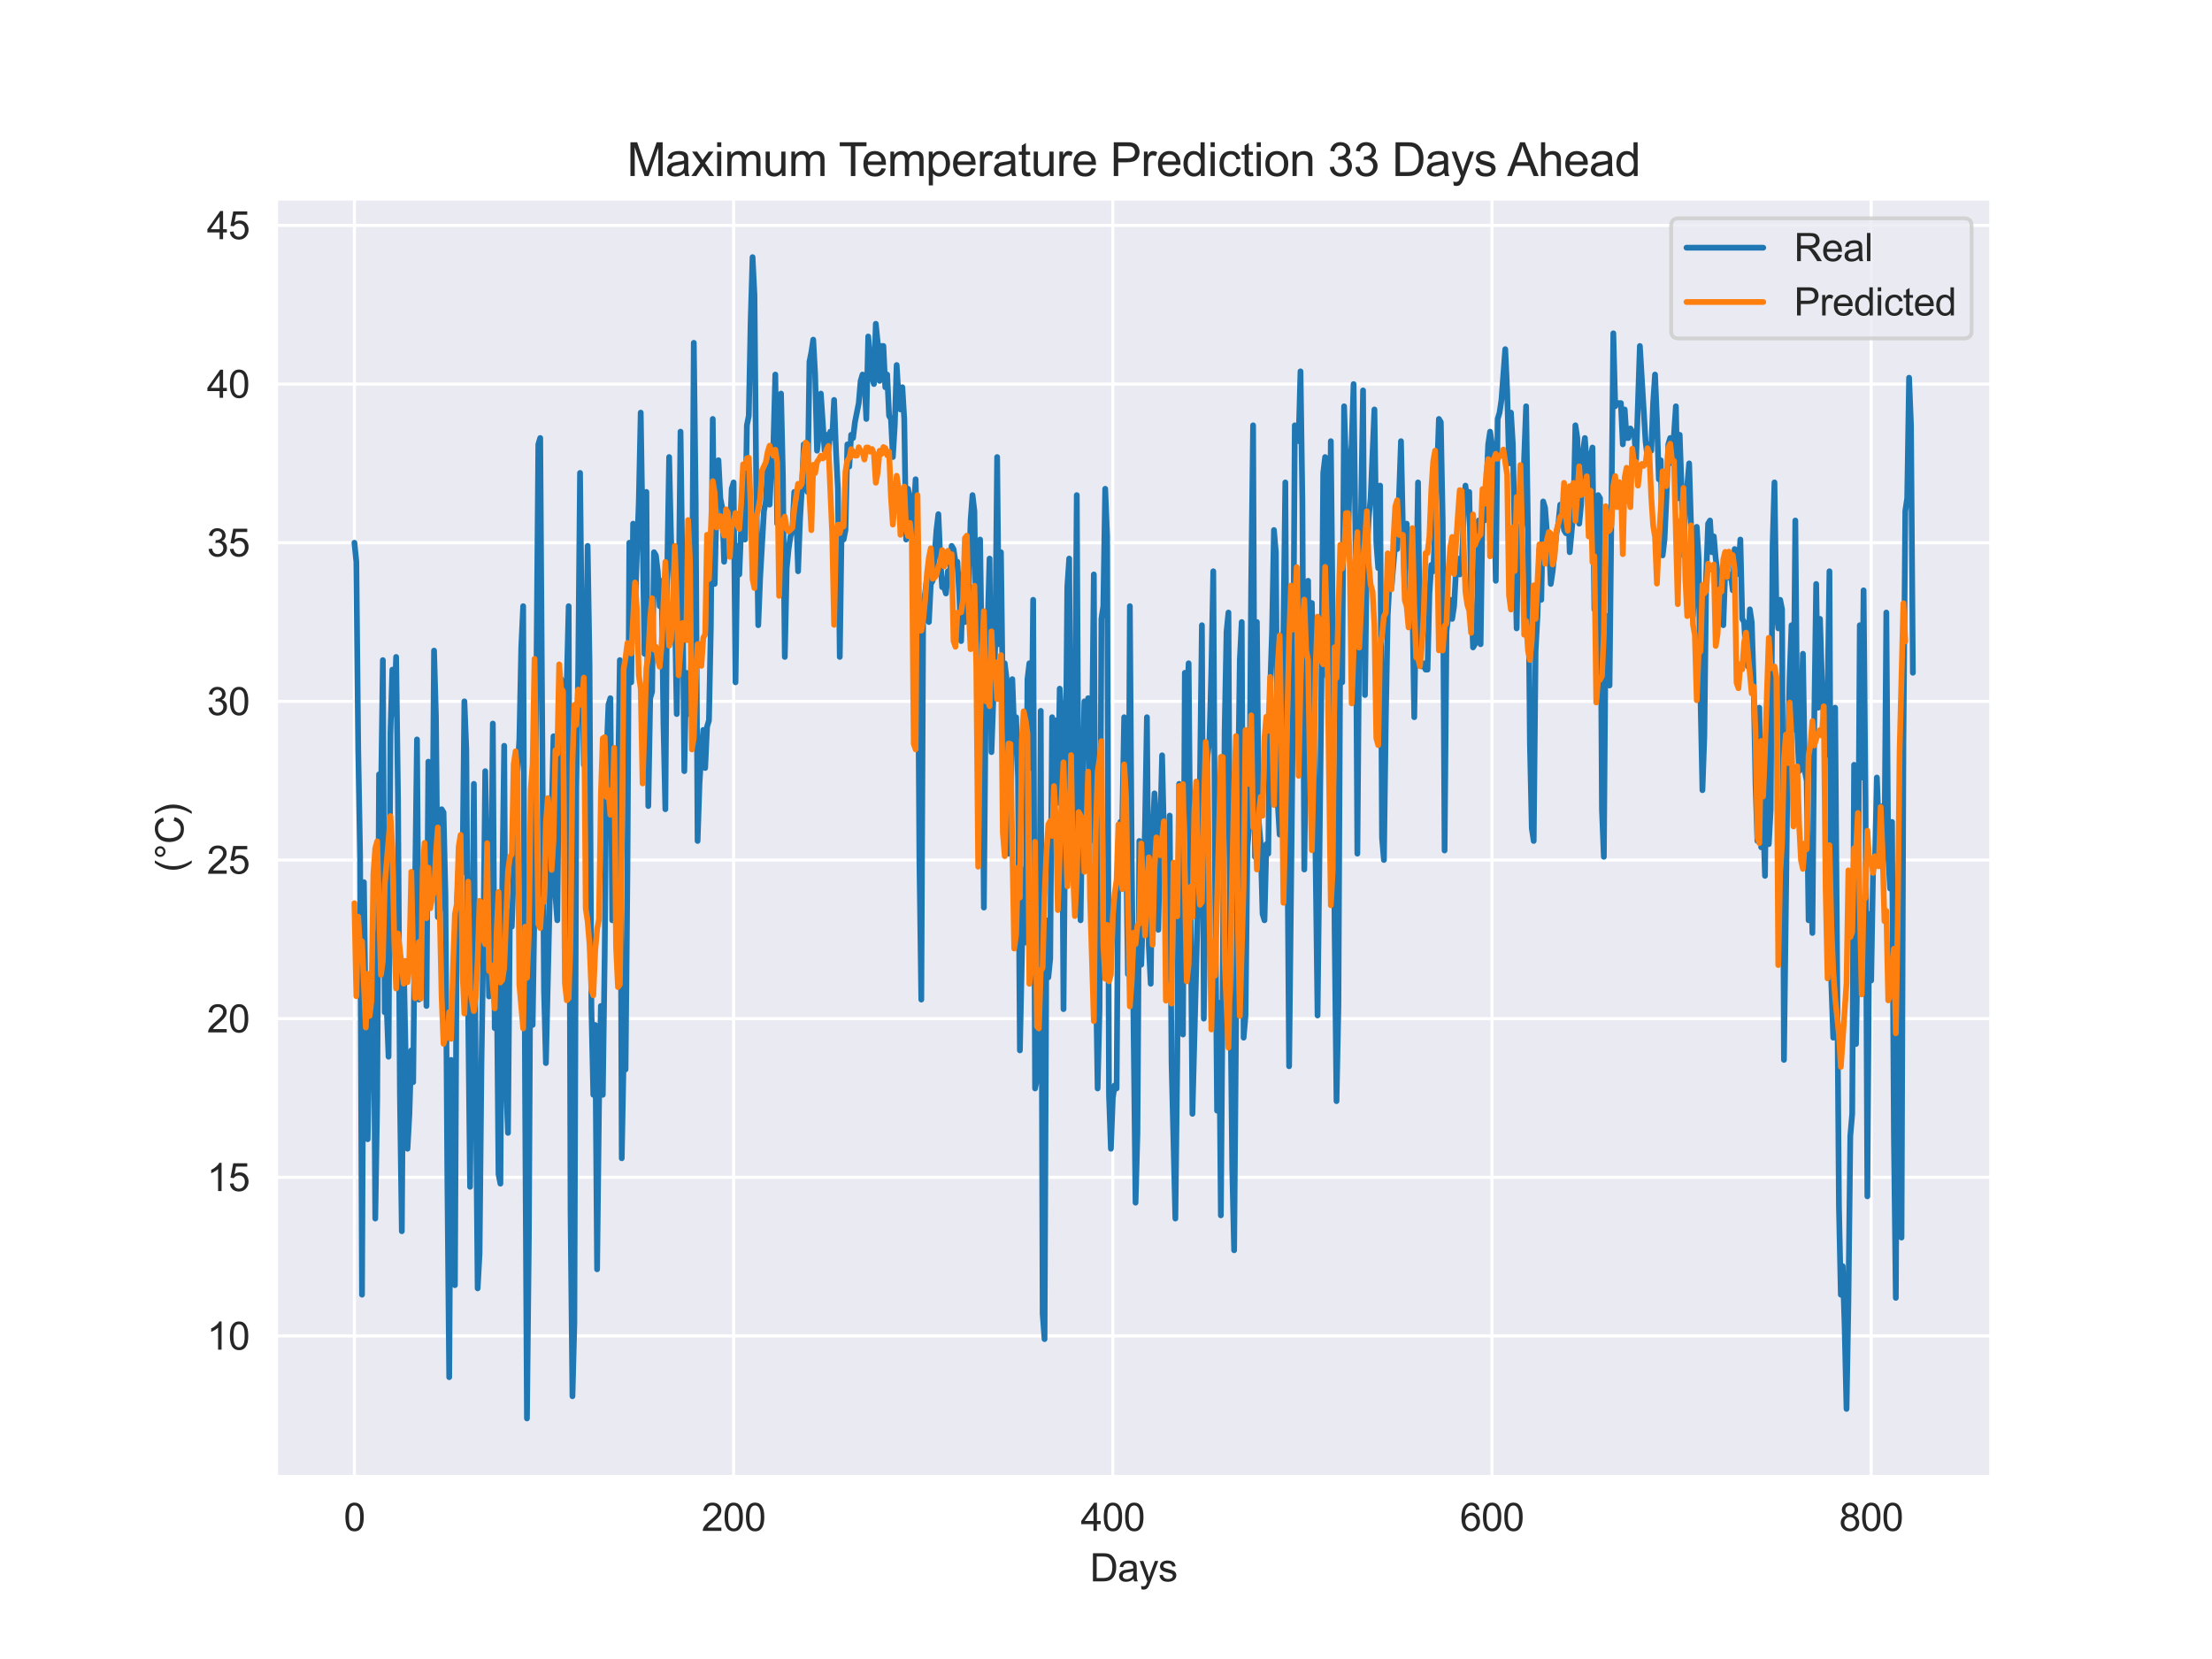 <?xml version="1.0" encoding="utf-8" standalone="no"?>
<!DOCTYPE svg PUBLIC "-//W3C//DTD SVG 1.1//EN"
  "http://www.w3.org/Graphics/SVG/1.1/DTD/svg11.dtd">
<svg xmlns:xlink="http://www.w3.org/1999/xlink" width="576pt" height="432pt" viewBox="0 0 576 432" xmlns="http://www.w3.org/2000/svg" version="1.1">
 <defs>
  <style type="text/css">*{stroke-linejoin: round; stroke-linecap: butt}</style>
 </defs>
 <g id="figure_1">
  <g id="patch_1">
   <path d="M 0 432 
L 576 432 
L 576 0 
L 0 0 
z
" style="fill: #ffffff"/>
  </g>
  <g id="axes_1">
   <g id="patch_2">
    <path d="M 72 384.48 
L 518.4 384.48 
L 518.4 51.84 
L 72 51.84 
z
" style="fill: #eaeaf2"/>
   </g>
   <g id="matplotlib.axis_1">
    <g id="xtick_1">
     <g id="line2d_1">
      <path d="M 92.291 384.48 
L 92.291 51.84 
" clip-path="url(#pcfbe8c4aea)" style="fill: none; stroke: #ffffff; stroke-width: 0.8; stroke-linecap: round"/>
     </g>
     <g id="text_1">
      <!-- 0 -->
      <g style="fill: #262626" transform="translate(89.51 398.638) scale(0.1 -0.1)">
       <defs>
        <path id="ArialMT-30" d="M 266 2259 
Q 266 3072 433 3567 
Q 600 4063 929 4331 
Q 1259 4600 1759 4600 
Q 2128 4600 2406 4451 
Q 2684 4303 2865 4023 
Q 3047 3744 3150 3342 
Q 3253 2941 3253 2259 
Q 3253 1453 3087 958 
Q 2922 463 2592 192 
Q 2263 -78 1759 -78 
Q 1097 -78 719 397 
Q 266 969 266 2259 
z
M 844 2259 
Q 844 1131 1108 757 
Q 1372 384 1759 384 
Q 2147 384 2411 759 
Q 2675 1134 2675 2259 
Q 2675 3391 2411 3762 
Q 2147 4134 1753 4134 
Q 1366 4134 1134 3806 
Q 844 3388 844 2259 
z
" transform="scale(0.016)"/>
       </defs>
       <use xlink:href="#ArialMT-30"/>
      </g>
     </g>
    </g>
    <g id="xtick_2">
     <g id="line2d_2">
      <path d="M 191.03 384.48 
L 191.03 51.84 
" clip-path="url(#pcfbe8c4aea)" style="fill: none; stroke: #ffffff; stroke-width: 0.8; stroke-linecap: round"/>
     </g>
     <g id="text_2">
      <!-- 200 -->
      <g style="fill: #262626" transform="translate(182.689 398.638) scale(0.1 -0.1)">
       <defs>
        <path id="ArialMT-32" d="M 3222 541 
L 3222 0 
L 194 0 
Q 188 203 259 391 
Q 375 700 629 1000 
Q 884 1300 1366 1694 
Q 2113 2306 2375 2664 
Q 2638 3022 2638 3341 
Q 2638 3675 2398 3904 
Q 2159 4134 1775 4134 
Q 1369 4134 1125 3890 
Q 881 3647 878 3216 
L 300 3275 
Q 359 3922 746 4261 
Q 1134 4600 1788 4600 
Q 2447 4600 2831 4234 
Q 3216 3869 3216 3328 
Q 3216 3053 3103 2787 
Q 2991 2522 2730 2228 
Q 2469 1934 1863 1422 
Q 1356 997 1212 845 
Q 1069 694 975 541 
L 3222 541 
z
" transform="scale(0.016)"/>
       </defs>
       <use xlink:href="#ArialMT-32"/>
       <use xlink:href="#ArialMT-30" x="55.615"/>
       <use xlink:href="#ArialMT-30" x="111.23"/>
      </g>
     </g>
    </g>
    <g id="xtick_3">
     <g id="line2d_3">
      <path d="M 289.769 384.48 
L 289.769 51.84 
" clip-path="url(#pcfbe8c4aea)" style="fill: none; stroke: #ffffff; stroke-width: 0.8; stroke-linecap: round"/>
     </g>
     <g id="text_3">
      <!-- 400 -->
      <g style="fill: #262626" transform="translate(281.428 398.638) scale(0.1 -0.1)">
       <defs>
        <path id="ArialMT-34" d="M 2069 0 
L 2069 1097 
L 81 1097 
L 81 1613 
L 2172 4581 
L 2631 4581 
L 2631 1613 
L 3250 1613 
L 3250 1097 
L 2631 1097 
L 2631 0 
L 2069 0 
z
M 2069 1613 
L 2069 3678 
L 634 1613 
L 2069 1613 
z
" transform="scale(0.016)"/>
       </defs>
       <use xlink:href="#ArialMT-34"/>
       <use xlink:href="#ArialMT-30" x="55.615"/>
       <use xlink:href="#ArialMT-30" x="111.23"/>
      </g>
     </g>
    </g>
    <g id="xtick_4">
     <g id="line2d_4">
      <path d="M 388.509 384.48 
L 388.509 51.84 
" clip-path="url(#pcfbe8c4aea)" style="fill: none; stroke: #ffffff; stroke-width: 0.8; stroke-linecap: round"/>
     </g>
     <g id="text_4">
      <!-- 600 -->
      <g style="fill: #262626" transform="translate(380.167 398.638) scale(0.1 -0.1)">
       <defs>
        <path id="ArialMT-36" d="M 3184 3459 
L 2625 3416 
Q 2550 3747 2413 3897 
Q 2184 4138 1850 4138 
Q 1581 4138 1378 3988 
Q 1113 3794 959 3422 
Q 806 3050 800 2363 
Q 1003 2672 1297 2822 
Q 1591 2972 1913 2972 
Q 2475 2972 2870 2558 
Q 3266 2144 3266 1488 
Q 3266 1056 3080 686 
Q 2894 316 2569 119 
Q 2244 -78 1831 -78 
Q 1128 -78 684 439 
Q 241 956 241 2144 
Q 241 3472 731 4075 
Q 1159 4600 1884 4600 
Q 2425 4600 2770 4297 
Q 3116 3994 3184 3459 
z
M 888 1484 
Q 888 1194 1011 928 
Q 1134 663 1356 523 
Q 1578 384 1822 384 
Q 2178 384 2434 671 
Q 2691 959 2691 1453 
Q 2691 1928 2437 2201 
Q 2184 2475 1800 2475 
Q 1419 2475 1153 2201 
Q 888 1928 888 1484 
z
" transform="scale(0.016)"/>
       </defs>
       <use xlink:href="#ArialMT-36"/>
       <use xlink:href="#ArialMT-30" x="55.615"/>
       <use xlink:href="#ArialMT-30" x="111.23"/>
      </g>
     </g>
    </g>
    <g id="xtick_5">
     <g id="line2d_5">
      <path d="M 487.248 384.48 
L 487.248 51.84 
" clip-path="url(#pcfbe8c4aea)" style="fill: none; stroke: #ffffff; stroke-width: 0.8; stroke-linecap: round"/>
     </g>
     <g id="text_5">
      <!-- 800 -->
      <g style="fill: #262626" transform="translate(478.906 398.638) scale(0.1 -0.1)">
       <defs>
        <path id="ArialMT-38" d="M 1131 2484 
Q 781 2613 612 2850 
Q 444 3088 444 3419 
Q 444 3919 803 4259 
Q 1163 4600 1759 4600 
Q 2359 4600 2725 4251 
Q 3091 3903 3091 3403 
Q 3091 3084 2923 2848 
Q 2756 2613 2416 2484 
Q 2838 2347 3058 2040 
Q 3278 1734 3278 1309 
Q 3278 722 2862 322 
Q 2447 -78 1769 -78 
Q 1091 -78 675 323 
Q 259 725 259 1325 
Q 259 1772 486 2073 
Q 713 2375 1131 2484 
z
M 1019 3438 
Q 1019 3113 1228 2906 
Q 1438 2700 1772 2700 
Q 2097 2700 2305 2904 
Q 2513 3109 2513 3406 
Q 2513 3716 2298 3927 
Q 2084 4138 1766 4138 
Q 1444 4138 1231 3931 
Q 1019 3725 1019 3438 
z
M 838 1322 
Q 838 1081 952 856 
Q 1066 631 1291 507 
Q 1516 384 1775 384 
Q 2178 384 2440 643 
Q 2703 903 2703 1303 
Q 2703 1709 2433 1975 
Q 2163 2241 1756 2241 
Q 1359 2241 1098 1978 
Q 838 1716 838 1322 
z
" transform="scale(0.016)"/>
       </defs>
       <use xlink:href="#ArialMT-38"/>
       <use xlink:href="#ArialMT-30" x="55.615"/>
       <use xlink:href="#ArialMT-30" x="111.23"/>
      </g>
     </g>
    </g>
    <g id="text_6">
     <!-- Days -->
     <g style="fill: #262626" transform="translate(283.809 411.783) scale(0.1 -0.1)">
      <defs>
       <path id="ArialMT-44" d="M 494 0 
L 494 4581 
L 2072 4581 
Q 2606 4581 2888 4516 
Q 3281 4425 3559 4188 
Q 3922 3881 4101 3404 
Q 4281 2928 4281 2316 
Q 4281 1794 4159 1391 
Q 4038 988 3847 723 
Q 3656 459 3429 307 
Q 3203 156 2883 78 
Q 2563 0 2147 0 
L 494 0 
z
M 1100 541 
L 2078 541 
Q 2531 541 2789 625 
Q 3047 709 3200 863 
Q 3416 1078 3536 1442 
Q 3656 1806 3656 2325 
Q 3656 3044 3420 3430 
Q 3184 3816 2847 3947 
Q 2603 4041 2063 4041 
L 1100 4041 
L 1100 541 
z
" transform="scale(0.016)"/>
       <path id="ArialMT-61" d="M 2588 409 
Q 2275 144 1986 34 
Q 1697 -75 1366 -75 
Q 819 -75 525 192 
Q 231 459 231 875 
Q 231 1119 342 1320 
Q 453 1522 633 1644 
Q 813 1766 1038 1828 
Q 1203 1872 1538 1913 
Q 2219 1994 2541 2106 
Q 2544 2222 2544 2253 
Q 2544 2597 2384 2738 
Q 2169 2928 1744 2928 
Q 1347 2928 1158 2789 
Q 969 2650 878 2297 
L 328 2372 
Q 403 2725 575 2942 
Q 747 3159 1072 3276 
Q 1397 3394 1825 3394 
Q 2250 3394 2515 3294 
Q 2781 3194 2906 3042 
Q 3031 2891 3081 2659 
Q 3109 2516 3109 2141 
L 3109 1391 
Q 3109 606 3145 398 
Q 3181 191 3288 0 
L 2700 0 
Q 2613 175 2588 409 
z
M 2541 1666 
Q 2234 1541 1622 1453 
Q 1275 1403 1131 1340 
Q 988 1278 909 1158 
Q 831 1038 831 891 
Q 831 666 1001 516 
Q 1172 366 1500 366 
Q 1825 366 2078 508 
Q 2331 650 2450 897 
Q 2541 1088 2541 1459 
L 2541 1666 
z
" transform="scale(0.016)"/>
       <path id="ArialMT-79" d="M 397 -1278 
L 334 -750 
Q 519 -800 656 -800 
Q 844 -800 956 -737 
Q 1069 -675 1141 -563 
Q 1194 -478 1313 -144 
Q 1328 -97 1363 -6 
L 103 3319 
L 709 3319 
L 1400 1397 
Q 1534 1031 1641 628 
Q 1738 1016 1872 1384 
L 2581 3319 
L 3144 3319 
L 1881 -56 
Q 1678 -603 1566 -809 
Q 1416 -1088 1222 -1217 
Q 1028 -1347 759 -1347 
Q 597 -1347 397 -1278 
z
" transform="scale(0.016)"/>
       <path id="ArialMT-73" d="M 197 991 
L 753 1078 
Q 800 744 1014 566 
Q 1228 388 1613 388 
Q 2000 388 2187 545 
Q 2375 703 2375 916 
Q 2375 1106 2209 1216 
Q 2094 1291 1634 1406 
Q 1016 1563 777 1677 
Q 538 1791 414 1992 
Q 291 2194 291 2438 
Q 291 2659 392 2848 
Q 494 3038 669 3163 
Q 800 3259 1026 3326 
Q 1253 3394 1513 3394 
Q 1903 3394 2198 3281 
Q 2494 3169 2634 2976 
Q 2775 2784 2828 2463 
L 2278 2388 
Q 2241 2644 2061 2787 
Q 1881 2931 1553 2931 
Q 1166 2931 1000 2803 
Q 834 2675 834 2503 
Q 834 2394 903 2306 
Q 972 2216 1119 2156 
Q 1203 2125 1616 2013 
Q 2213 1853 2448 1751 
Q 2684 1650 2818 1456 
Q 2953 1263 2953 975 
Q 2953 694 2789 445 
Q 2625 197 2315 61 
Q 2006 -75 1616 -75 
Q 969 -75 630 194 
Q 291 463 197 991 
z
" transform="scale(0.016)"/>
      </defs>
      <use xlink:href="#ArialMT-44"/>
      <use xlink:href="#ArialMT-61" x="72.217"/>
      <use xlink:href="#ArialMT-79" x="127.832"/>
      <use xlink:href="#ArialMT-73" x="177.832"/>
     </g>
    </g>
   </g>
   <g id="matplotlib.axis_2">
    <g id="ytick_1">
     <g id="line2d_6">
      <path d="M 72 347.878 
L 518.4 347.878 
" clip-path="url(#pcfbe8c4aea)" style="fill: none; stroke: #ffffff; stroke-width: 0.8; stroke-linecap: round"/>
     </g>
     <g id="text_7">
      <!-- 10 -->
      <g style="fill: #262626" transform="translate(53.878 351.457) scale(0.1 -0.1)">
       <defs>
        <path id="ArialMT-31" d="M 2384 0 
L 1822 0 
L 1822 3584 
Q 1619 3391 1289 3197 
Q 959 3003 697 2906 
L 697 3450 
Q 1169 3672 1522 3987 
Q 1875 4303 2022 4600 
L 2384 4600 
L 2384 0 
z
" transform="scale(0.016)"/>
       </defs>
       <use xlink:href="#ArialMT-31"/>
       <use xlink:href="#ArialMT-30" x="55.615"/>
      </g>
     </g>
    </g>
    <g id="ytick_2">
     <g id="line2d_7">
      <path d="M 72 306.567 
L 518.4 306.567 
" clip-path="url(#pcfbe8c4aea)" style="fill: none; stroke: #ffffff; stroke-width: 0.8; stroke-linecap: round"/>
     </g>
     <g id="text_8">
      <!-- 15 -->
      <g style="fill: #262626" transform="translate(53.878 310.145) scale(0.1 -0.1)">
       <defs>
        <path id="ArialMT-35" d="M 266 1200 
L 856 1250 
Q 922 819 1161 601 
Q 1400 384 1738 384 
Q 2144 384 2425 690 
Q 2706 997 2706 1503 
Q 2706 1984 2436 2262 
Q 2166 2541 1728 2541 
Q 1456 2541 1237 2417 
Q 1019 2294 894 2097 
L 366 2166 
L 809 4519 
L 3088 4519 
L 3088 3981 
L 1259 3981 
L 1013 2750 
Q 1425 3038 1878 3038 
Q 2478 3038 2890 2622 
Q 3303 2206 3303 1553 
Q 3303 931 2941 478 
Q 2500 -78 1738 -78 
Q 1113 -78 717 272 
Q 322 622 266 1200 
z
" transform="scale(0.016)"/>
       </defs>
       <use xlink:href="#ArialMT-31"/>
       <use xlink:href="#ArialMT-35" x="55.615"/>
      </g>
     </g>
    </g>
    <g id="ytick_3">
     <g id="line2d_8">
      <path d="M 72 265.255 
L 518.4 265.255 
" clip-path="url(#pcfbe8c4aea)" style="fill: none; stroke: #ffffff; stroke-width: 0.8; stroke-linecap: round"/>
     </g>
     <g id="text_9">
      <!-- 20 -->
      <g style="fill: #262626" transform="translate(53.878 268.834) scale(0.1 -0.1)">
       <use xlink:href="#ArialMT-32"/>
       <use xlink:href="#ArialMT-30" x="55.615"/>
      </g>
     </g>
    </g>
    <g id="ytick_4">
     <g id="line2d_9">
      <path d="M 72 223.944 
L 518.4 223.944 
" clip-path="url(#pcfbe8c4aea)" style="fill: none; stroke: #ffffff; stroke-width: 0.8; stroke-linecap: round"/>
     </g>
     <g id="text_10">
      <!-- 25 -->
      <g style="fill: #262626" transform="translate(53.878 227.523) scale(0.1 -0.1)">
       <use xlink:href="#ArialMT-32"/>
       <use xlink:href="#ArialMT-35" x="55.615"/>
      </g>
     </g>
    </g>
    <g id="ytick_5">
     <g id="line2d_10">
      <path d="M 72 182.632 
L 518.4 182.632 
" clip-path="url(#pcfbe8c4aea)" style="fill: none; stroke: #ffffff; stroke-width: 0.8; stroke-linecap: round"/>
     </g>
     <g id="text_11">
      <!-- 30 -->
      <g style="fill: #262626" transform="translate(53.878 186.211) scale(0.1 -0.1)">
       <defs>
        <path id="ArialMT-33" d="M 269 1209 
L 831 1284 
Q 928 806 1161 595 
Q 1394 384 1728 384 
Q 2125 384 2398 659 
Q 2672 934 2672 1341 
Q 2672 1728 2419 1979 
Q 2166 2231 1775 2231 
Q 1616 2231 1378 2169 
L 1441 2663 
Q 1497 2656 1531 2656 
Q 1891 2656 2178 2843 
Q 2466 3031 2466 3422 
Q 2466 3731 2256 3934 
Q 2047 4138 1716 4138 
Q 1388 4138 1169 3931 
Q 950 3725 888 3313 
L 325 3413 
Q 428 3978 793 4289 
Q 1159 4600 1703 4600 
Q 2078 4600 2393 4439 
Q 2709 4278 2876 4000 
Q 3044 3722 3044 3409 
Q 3044 3113 2884 2869 
Q 2725 2625 2413 2481 
Q 2819 2388 3044 2092 
Q 3269 1797 3269 1353 
Q 3269 753 2831 336 
Q 2394 -81 1725 -81 
Q 1122 -81 723 278 
Q 325 638 269 1209 
z
" transform="scale(0.016)"/>
       </defs>
       <use xlink:href="#ArialMT-33"/>
       <use xlink:href="#ArialMT-30" x="55.615"/>
      </g>
     </g>
    </g>
    <g id="ytick_6">
     <g id="line2d_11">
      <path d="M 72 141.321 
L 518.4 141.321 
" clip-path="url(#pcfbe8c4aea)" style="fill: none; stroke: #ffffff; stroke-width: 0.8; stroke-linecap: round"/>
     </g>
     <g id="text_12">
      <!-- 35 -->
      <g style="fill: #262626" transform="translate(53.878 144.9) scale(0.1 -0.1)">
       <use xlink:href="#ArialMT-33"/>
       <use xlink:href="#ArialMT-35" x="55.615"/>
      </g>
     </g>
    </g>
    <g id="ytick_7">
     <g id="line2d_12">
      <path d="M 72 100.009 
L 518.4 100.009 
" clip-path="url(#pcfbe8c4aea)" style="fill: none; stroke: #ffffff; stroke-width: 0.8; stroke-linecap: round"/>
     </g>
     <g id="text_13">
      <!-- 40 -->
      <g style="fill: #262626" transform="translate(53.878 103.588) scale(0.1 -0.1)">
       <use xlink:href="#ArialMT-34"/>
       <use xlink:href="#ArialMT-30" x="55.615"/>
      </g>
     </g>
    </g>
    <g id="ytick_8">
     <g id="line2d_13">
      <path d="M 72 58.698 
L 518.4 58.698 
" clip-path="url(#pcfbe8c4aea)" style="fill: none; stroke: #ffffff; stroke-width: 0.8; stroke-linecap: round"/>
     </g>
     <g id="text_14">
      <!-- 45 -->
      <g style="fill: #262626" transform="translate(53.878 62.277) scale(0.1 -0.1)">
       <use xlink:href="#ArialMT-34"/>
       <use xlink:href="#ArialMT-35" x="55.615"/>
      </g>
     </g>
    </g>
    <g id="text_15">
     <!-- (°C) -->
     <g style="fill: #262626" transform="translate(47.773 227.1) rotate(-90) scale(0.1 -0.1)">
      <defs>
       <path id="ArialMT-28" d="M 1497 -1347 
Q 1031 -759 709 28 
Q 388 816 388 1659 
Q 388 2403 628 3084 
Q 909 3875 1497 4659 
L 1900 4659 
Q 1522 4009 1400 3731 
Q 1209 3300 1100 2831 
Q 966 2247 966 1656 
Q 966 153 1900 -1347 
L 1497 -1347 
z
" transform="scale(0.016)"/>
       <path id="ArialMT-b0" d="M 400 3794 
Q 400 4153 654 4406 
Q 909 4659 1266 4659 
Q 1628 4659 1881 4406 
Q 2134 4153 2134 3794 
Q 2134 3434 1879 3179 
Q 1625 2925 1266 2925 
Q 909 2925 654 3178 
Q 400 3431 400 3794 
z
M 741 3794 
Q 741 3575 895 3420 
Q 1050 3266 1269 3266 
Q 1484 3266 1639 3420 
Q 1794 3575 1794 3794 
Q 1794 4013 1639 4167 
Q 1484 4322 1269 4322 
Q 1050 4322 895 4167 
Q 741 4013 741 3794 
z
" transform="scale(0.016)"/>
       <path id="ArialMT-43" d="M 3763 1606 
L 4369 1453 
Q 4178 706 3683 314 
Q 3188 -78 2472 -78 
Q 1731 -78 1267 223 
Q 803 525 561 1097 
Q 319 1669 319 2325 
Q 319 3041 592 3573 
Q 866 4106 1370 4382 
Q 1875 4659 2481 4659 
Q 3169 4659 3637 4309 
Q 4106 3959 4291 3325 
L 3694 3184 
Q 3534 3684 3231 3912 
Q 2928 4141 2469 4141 
Q 1941 4141 1586 3887 
Q 1231 3634 1087 3207 
Q 944 2781 944 2328 
Q 944 1744 1114 1308 
Q 1284 872 1643 656 
Q 2003 441 2422 441 
Q 2931 441 3284 734 
Q 3638 1028 3763 1606 
z
" transform="scale(0.016)"/>
       <path id="ArialMT-29" d="M 791 -1347 
L 388 -1347 
Q 1322 153 1322 1656 
Q 1322 2244 1188 2822 
Q 1081 3291 891 3722 
Q 769 4003 388 4659 
L 791 4659 
Q 1378 3875 1659 3084 
Q 1900 2403 1900 1659 
Q 1900 816 1576 28 
Q 1253 -759 791 -1347 
z
" transform="scale(0.016)"/>
      </defs>
      <use xlink:href="#ArialMT-28"/>
      <use xlink:href="#ArialMT-b0" x="33.301"/>
      <use xlink:href="#ArialMT-43" x="73.291"/>
      <use xlink:href="#ArialMT-29" x="145.508"/>
     </g>
    </g>
   </g>
   <g id="line2d_14">
    <path d="M 92.291 141.321 
L 92.785 146.278 
L 93.278 195.026 
L 93.772 223.117 
L 94.266 337.137 
L 94.759 229.727 
L 95.253 268.56 
L 95.747 296.652 
L 96.24 271.039 
L 96.734 266.081 
L 97.228 242.947 
L 97.722 317.308 
L 98.215 286.737 
L 98.709 201.635 
L 99.203 208.245 
L 99.696 171.891 
L 100.19 263.603 
L 100.684 261.95 
L 101.177 275.17 
L 101.671 190.894 
L 102.165 174.37 
L 102.659 185.937 
L 103.152 171.065 
L 103.646 208.245 
L 104.14 285.085 
L 104.633 320.612 
L 105.127 250.383 
L 106.114 299.13 
L 106.608 290.042 
L 107.102 273.517 
L 107.595 281.78 
L 108.089 230.553 
L 108.583 192.547 
L 109.077 260.298 
L 109.57 239.642 
L 110.064 253.688 
L 110.558 240.468 
L 111.051 261.95 
L 111.545 198.33 
L 112.039 220.639 
L 112.532 231.38 
L 113.026 169.412 
L 113.52 186.763 
L 114.014 238.816 
L 114.507 237.163 
L 115.001 210.724 
L 115.495 211.55 
L 115.988 233.032 
L 116.482 305.74 
L 116.976 358.619 
L 117.469 275.996 
L 117.963 280.953 
L 118.457 334.658 
L 118.95 236.337 
L 119.444 225.596 
L 119.938 218.986 
L 120.432 227.249 
L 120.925 182.632 
L 121.419 195.026 
L 121.913 263.603 
L 122.406 309.045 
L 123.394 204.114 
L 123.887 281.78 
L 124.381 335.485 
L 124.875 326.396 
L 125.369 276.822 
L 125.862 246.252 
L 126.356 200.809 
L 127.343 259.471 
L 127.837 236.337 
L 128.331 188.416 
L 128.824 267.734 
L 129.318 249.557 
L 129.812 305.74 
L 130.306 308.219 
L 130.799 230.553 
L 131.293 194.199 
L 131.787 282.606 
L 132.28 294.999 
L 132.774 237.163 
L 133.268 241.294 
L 133.761 227.249 
L 134.255 204.94 
L 134.749 200.809 
L 135.242 192.547 
L 135.736 168.586 
L 136.23 157.845 
L 136.724 282.606 
L 137.217 369.36 
L 137.711 322.265 
L 138.205 228.901 
L 138.698 266.908 
L 139.192 234.685 
L 140.179 115.708 
L 140.673 114.055 
L 141.661 257.819 
L 142.154 276.822 
L 144.129 191.721 
L 144.623 233.032 
L 145.116 239.642 
L 145.61 193.373 
L 146.104 176.849 
L 146.597 198.33 
L 147.091 181.806 
L 147.585 177.675 
L 148.079 157.845 
L 148.572 315.655 
L 149.066 363.576 
L 149.56 344.573 
L 150.053 204.94 
L 150.547 176.022 
L 151.041 123.144 
L 151.534 167.76 
L 152.028 199.157 
L 152.522 185.111 
L 153.016 142.147 
L 153.509 172.717 
L 154.003 262.776 
L 154.497 285.085 
L 154.99 266.908 
L 155.484 330.527 
L 155.978 287.563 
L 156.471 261.95 
L 156.965 285.085 
L 157.459 248.73 
L 157.952 195.852 
L 158.446 183.458 
L 158.94 181.806 
L 159.434 239.642 
L 159.927 199.983 
L 160.421 208.245 
L 160.915 204.94 
L 161.408 171.891 
L 161.902 301.609 
L 162.396 275.17 
L 162.889 278.475 
L 163.383 226.422 
L 163.877 141.321 
L 164.371 177.675 
L 164.864 136.363 
L 165.358 157.845 
L 166.345 130.58 
L 166.839 107.445 
L 167.826 170.239 
L 168.32 128.101 
L 168.814 209.898 
L 169.307 181.806 
L 169.801 180.153 
L 170.295 143.799 
L 170.789 144.626 
L 171.282 148.757 
L 171.776 157.845 
L 172.27 151.235 
L 172.763 188.416 
L 173.257 210.724 
L 173.751 147.93 
L 174.244 119.012 
L 174.738 140.494 
L 175.232 147.93 
L 175.726 157.845 
L 176.219 185.937 
L 176.713 156.193 
L 177.207 112.403 
L 177.7 149.583 
L 178.194 200.809 
L 178.688 175.196 
L 179.181 185.937 
L 179.675 185.111 
L 180.169 164.455 
L 180.663 89.268 
L 181.156 130.58 
L 181.65 218.986 
L 182.144 204.114 
L 182.637 195.852 
L 183.131 190.068 
L 183.625 199.983 
L 184.118 189.242 
L 184.612 187.59 
L 185.106 162.803 
L 185.599 109.098 
L 186.093 152.062 
L 186.587 131.406 
L 187.081 119.839 
L 187.574 129.753 
L 188.068 132.232 
L 188.562 146.278 
L 189.055 140.494 
L 189.549 143.799 
L 190.043 138.842 
L 190.536 127.275 
L 191.03 125.622 
L 191.524 177.675 
L 192.018 142.147 
L 192.511 149.583 
L 193.005 137.19 
L 193.499 133.885 
L 193.992 140.494 
L 194.486 110.75 
L 194.98 108.271 
L 195.473 83.485 
L 195.967 66.96 
L 196.461 76.875 
L 196.954 129.753 
L 197.448 162.803 
L 197.942 150.409 
L 198.929 133.058 
L 199.423 130.58 
L 199.917 120.665 
L 200.41 131.406 
L 200.904 120.665 
L 201.398 115.708 
L 201.891 97.53 
L 202.385 136.363 
L 203.373 102.488 
L 203.866 123.97 
L 204.36 171.065 
L 204.854 147.93 
L 205.347 142.973 
L 205.841 139.668 
L 206.335 138.016 
L 206.828 128.101 
L 207.322 132.232 
L 207.816 148.757 
L 208.309 135.537 
L 208.803 127.275 
L 209.297 115.708 
L 209.791 126.449 
L 210.284 128.101 
L 210.778 94.226 
L 211.272 91.747 
L 211.765 88.442 
L 212.259 97.53 
L 212.753 117.36 
L 213.246 113.229 
L 213.74 102.488 
L 214.728 117.36 
L 215.221 113.229 
L 215.715 117.36 
L 216.209 112.403 
L 216.702 114.055 
L 217.196 104.14 
L 217.69 117.36 
L 218.183 127.275 
L 218.677 171.065 
L 219.171 136.363 
L 219.664 140.494 
L 220.158 138.016 
L 220.652 115.708 
L 221.146 121.491 
L 221.639 113.229 
L 222.133 114.055 
L 222.627 109.924 
L 223.614 104.967 
L 224.108 99.183 
L 224.601 97.53 
L 225.095 98.357 
L 225.589 109.098 
L 226.083 87.616 
L 227.07 98.357 
L 227.564 100.009 
L 228.057 84.311 
L 228.551 89.268 
L 229.045 99.183 
L 229.538 90.094 
L 230.032 90.094 
L 230.526 100.835 
L 231.02 97.53 
L 231.513 108.271 
L 232.007 109.098 
L 232.501 119.012 
L 232.994 110.75 
L 233.488 95.052 
L 233.982 103.314 
L 234.475 106.619 
L 234.969 100.835 
L 235.463 109.098 
L 235.956 140.494 
L 236.45 127.275 
L 236.944 129.753 
L 237.438 140.494 
L 237.931 133.885 
L 238.425 124.796 
L 238.919 146.278 
L 239.412 223.944 
L 239.906 260.298 
L 240.4 157.019 
L 240.893 154.54 
L 241.387 150.409 
L 241.881 161.976 
L 242.375 152.062 
L 242.868 151.235 
L 243.856 138.016 
L 244.349 133.885 
L 244.843 145.452 
L 245.337 152.888 
L 245.83 152.888 
L 246.324 154.54 
L 246.818 148.757 
L 247.311 150.409 
L 247.805 142.147 
L 248.299 142.973 
L 248.793 146.278 
L 249.286 146.278 
L 249.78 154.54 
L 250.274 166.934 
L 250.767 149.583 
L 251.261 161.976 
L 251.755 157.019 
L 252.248 153.714 
L 252.742 135.537 
L 253.236 128.927 
L 253.73 133.058 
L 254.223 166.934 
L 254.717 148.757 
L 255.211 140.494 
L 255.704 175.196 
L 256.198 236.337 
L 256.692 180.153 
L 257.679 145.452 
L 258.173 195.852 
L 259.16 167.76 
L 259.654 119.012 
L 260.148 167.76 
L 260.641 143.799 
L 261.135 182.632 
L 261.629 172.717 
L 262.122 176.849 
L 262.616 222.291 
L 263.11 221.465 
L 263.603 176.849 
L 264.097 190.068 
L 264.591 186.763 
L 265.085 202.462 
L 265.578 273.517 
L 266.566 226.422 
L 267.059 245.426 
L 267.553 176.849 
L 268.047 172.717 
L 268.54 199.983 
L 269.034 156.193 
L 269.528 283.432 
L 270.022 280.953 
L 270.515 266.908 
L 271.009 185.111 
L 271.503 342.094 
L 271.996 348.704 
L 272.49 239.642 
L 272.984 254.514 
L 273.477 249.557 
L 273.971 186.763 
L 274.465 202.462 
L 274.958 187.59 
L 275.452 209.071 
L 275.946 179.327 
L 276.44 187.59 
L 276.933 262.776 
L 277.921 152.888 
L 278.414 145.452 
L 278.908 218.16 
L 279.402 228.901 
L 279.895 192.547 
L 280.389 128.927 
L 280.883 220.639 
L 281.377 239.642 
L 281.87 207.419 
L 282.364 182.632 
L 282.858 185.111 
L 283.351 181.806 
L 283.845 218.986 
L 284.339 194.199 
L 284.832 149.583 
L 285.326 251.209 
L 285.82 283.432 
L 286.313 262.776 
L 286.807 161.15 
L 287.301 157.845 
L 287.795 127.275 
L 288.288 139.668 
L 288.782 285.085 
L 289.276 299.13 
L 289.769 285.911 
L 290.263 282.606 
L 290.757 283.432 
L 291.25 218.986 
L 291.744 214.029 
L 292.238 214.029 
L 292.732 186.763 
L 293.719 253.688 
L 294.213 157.845 
L 294.706 225.596 
L 295.694 313.176 
L 296.187 294.999 
L 296.681 218.986 
L 297.175 251.209 
L 297.668 237.163 
L 298.162 214.855 
L 298.656 186.763 
L 299.15 246.252 
L 299.643 256.167 
L 300.137 217.334 
L 300.631 206.593 
L 301.124 215.681 
L 301.618 242.121 
L 302.112 216.508 
L 302.605 196.678 
L 303.099 218.16 
L 303.593 231.38 
L 304.087 254.514 
L 304.58 212.376 
L 305.074 276.822 
L 306.061 317.308 
L 306.555 275.996 
L 307.049 204.114 
L 307.542 246.252 
L 308.036 269.386 
L 308.53 175.196 
L 309.023 185.111 
L 309.517 172.717 
L 310.505 290.042 
L 311.986 233.032 
L 312.479 202.462 
L 312.973 162.803 
L 313.467 265.255 
L 313.96 224.77 
L 314.454 196.678 
L 314.948 192.547 
L 315.442 174.37 
L 315.935 148.757 
L 316.429 230.553 
L 316.923 289.216 
L 317.416 261.124 
L 317.91 316.481 
L 318.897 190.068 
L 319.391 164.455 
L 319.885 159.498 
L 320.378 256.993 
L 320.872 304.088 
L 321.366 325.57 
L 322.353 208.245 
L 322.847 171.891 
L 323.341 161.976 
L 323.834 270.212 
L 324.328 264.429 
L 324.822 220.639 
L 325.315 214.855 
L 325.809 152.062 
L 326.303 110.75 
L 326.797 223.117 
L 327.29 161.976 
L 327.784 214.029 
L 328.278 219.812 
L 328.771 237.99 
L 329.265 239.642 
L 329.759 219.812 
L 330.252 222.291 
L 330.746 179.327 
L 331.24 164.455 
L 331.734 138.016 
L 332.227 143.799 
L 332.721 209.071 
L 333.215 217.334 
L 333.708 166.934 
L 334.202 164.455 
L 334.696 125.622 
L 335.189 213.203 
L 335.683 277.649 
L 336.67 186.763 
L 337.164 110.75 
L 337.658 114.055 
L 338.152 114.881 
L 338.645 96.704 
L 339.139 130.58 
L 339.633 226.422 
L 340.62 151.235 
L 341.114 197.504 
L 341.607 157.019 
L 342.101 185.937 
L 343.089 264.429 
L 344.076 180.153 
L 344.57 123.144 
L 345.063 119.012 
L 345.557 176.022 
L 346.051 169.412 
L 346.544 114.881 
L 347.038 161.976 
L 347.532 242.121 
L 348.025 286.737 
L 348.519 261.95 
L 349.013 162.803 
L 349.507 177.675 
L 350 105.793 
L 350.494 121.491 
L 350.988 142.973 
L 351.481 122.317 
L 351.975 115.708 
L 352.469 100.009 
L 352.962 139.668 
L 353.456 222.291 
L 353.95 161.976 
L 354.937 101.662 
L 355.431 180.98 
L 355.925 143.799 
L 356.418 134.711 
L 356.912 129.753 
L 357.899 106.619 
L 358.393 141.321 
L 358.887 147.93 
L 359.38 126.449 
L 359.874 218.16 
L 360.368 223.944 
L 360.862 186.763 
L 361.355 160.324 
L 361.849 151.235 
L 362.343 152.888 
L 363.33 141.321 
L 363.824 142.973 
L 364.811 114.881 
L 365.305 137.19 
L 365.799 153.714 
L 366.292 136.363 
L 366.786 144.626 
L 367.28 142.973 
L 367.773 156.193 
L 368.267 186.763 
L 369.254 125.622 
L 369.748 171.891 
L 370.242 173.544 
L 370.736 172.717 
L 371.229 174.37 
L 371.723 174.37 
L 372.217 154.54 
L 372.71 147.104 
L 373.204 148.757 
L 373.698 138.016 
L 374.685 109.098 
L 375.179 109.924 
L 375.672 135.537 
L 376.166 221.465 
L 376.66 164.455 
L 377.647 156.193 
L 378.141 161.15 
L 378.635 157.845 
L 379.128 148.757 
L 379.622 145.452 
L 380.116 149.583 
L 380.609 147.93 
L 381.103 135.537 
L 381.597 126.449 
L 382.091 131.406 
L 382.584 128.101 
L 383.078 154.54 
L 383.572 168.586 
L 384.065 167.76 
L 384.559 165.281 
L 385.053 135.537 
L 385.546 167.76 
L 386.04 133.058 
L 386.534 135.537 
L 387.027 127.275 
L 387.521 115.708 
L 388.015 112.403 
L 388.509 115.708 
L 389.002 123.97 
L 389.496 151.235 
L 389.99 109.098 
L 390.483 107.445 
L 390.977 104.14 
L 391.964 90.921 
L 392.458 101.662 
L 392.952 120.665 
L 393.446 107.445 
L 393.939 115.708 
L 394.927 163.629 
L 395.42 137.19 
L 395.914 139.668 
L 396.408 136.363 
L 396.901 119.012 
L 397.395 105.793 
L 397.889 138.842 
L 398.382 193.373 
L 398.876 215.681 
L 399.37 218.986 
L 399.864 169.412 
L 400.357 160.324 
L 400.851 142.973 
L 401.345 156.193 
L 401.838 130.58 
L 402.332 132.232 
L 402.826 138.842 
L 403.319 139.668 
L 403.813 152.062 
L 404.307 148.757 
L 405.294 138.842 
L 405.788 136.363 
L 406.282 131.406 
L 406.775 132.232 
L 407.269 138.016 
L 407.763 138.842 
L 408.256 128.101 
L 408.75 143.799 
L 409.737 133.058 
L 410.231 110.75 
L 410.725 114.055 
L 411.219 136.363 
L 411.712 131.406 
L 412.206 117.36 
L 412.7 114.055 
L 413.687 128.927 
L 414.181 119.012 
L 414.674 116.534 
L 415.168 158.671 
L 415.662 157.845 
L 416.156 128.927 
L 416.649 129.753 
L 417.143 210.724 
L 417.637 223.117 
L 418.13 160.324 
L 418.624 171.065 
L 419.118 178.501 
L 420.105 86.79 
L 420.599 105.793 
L 421.093 104.967 
L 422.08 104.967 
L 422.574 115.708 
L 423.067 106.619 
L 423.561 114.055 
L 424.055 114.055 
L 424.548 111.576 
L 425.042 112.403 
L 425.536 112.403 
L 426.029 119.839 
L 427.017 90.094 
L 428.498 114.881 
L 428.992 119.012 
L 429.485 115.708 
L 429.979 117.36 
L 430.473 104.967 
L 430.966 97.53 
L 431.46 109.098 
L 431.954 124.796 
L 432.448 119.839 
L 432.941 144.626 
L 433.435 140.494 
L 433.929 129.753 
L 434.422 115.708 
L 434.916 114.055 
L 435.41 120.665 
L 436.397 105.793 
L 436.891 129.753 
L 437.384 113.229 
L 437.878 127.275 
L 438.372 144.626 
L 438.866 130.58 
L 439.359 126.449 
L 439.853 120.665 
L 440.347 137.19 
L 440.84 160.324 
L 441.334 152.888 
L 441.828 137.19 
L 442.321 145.452 
L 442.815 181.806 
L 443.309 205.767 
L 443.803 191.721 
L 444.296 149.583 
L 444.79 136.363 
L 445.284 135.537 
L 445.777 143.799 
L 446.271 139.668 
L 446.765 145.452 
L 447.752 152.888 
L 448.246 156.193 
L 448.739 162.803 
L 449.233 148.757 
L 449.727 150.409 
L 450.221 150.409 
L 450.714 149.583 
L 451.208 153.714 
L 451.702 142.973 
L 452.195 149.583 
L 452.689 148.757 
L 453.183 140.494 
L 453.676 161.15 
L 454.17 161.976 
L 454.664 171.065 
L 455.158 173.544 
L 455.651 158.671 
L 456.145 161.976 
L 456.639 177.675 
L 457.132 204.114 
L 457.626 218.986 
L 458.12 184.285 
L 458.613 220.639 
L 459.107 211.55 
L 459.601 228.075 
L 460.094 185.937 
L 460.588 219.812 
L 461.082 210.724 
L 461.576 142.147 
L 462.069 125.622 
L 462.563 158.671 
L 463.057 163.629 
L 463.55 156.193 
L 464.044 158.671 
L 464.538 275.996 
L 465.525 196.678 
L 466.019 176.022 
L 466.513 162.803 
L 467.006 190.068 
L 467.5 135.537 
L 467.994 190.068 
L 468.487 200.809 
L 468.981 188.416 
L 469.475 170.239 
L 469.968 200.809 
L 470.462 203.288 
L 470.956 239.642 
L 471.45 219.812 
L 471.943 242.947 
L 472.437 186.763 
L 472.931 152.062 
L 473.424 184.285 
L 473.918 161.15 
L 474.412 176.849 
L 475.399 196.678 
L 475.893 181.806 
L 476.386 148.757 
L 476.88 256.167 
L 477.374 270.212 
L 477.868 184.285 
L 478.855 314.003 
L 479.349 337.137 
L 479.842 329.701 
L 480.336 345.399 
L 480.83 366.881 
L 481.323 338.79 
L 481.817 295.826 
L 482.311 290.042 
L 482.805 199.157 
L 483.298 271.865 
L 483.792 242.947 
L 484.286 162.803 
L 484.779 202.462 
L 485.273 153.714 
L 485.767 208.245 
L 486.26 311.524 
L 486.754 237.99 
L 487.248 255.34 
L 487.741 226.422 
L 488.235 224.77 
L 488.729 202.462 
L 489.223 215.681 
L 489.716 210.724 
L 490.21 209.898 
L 490.704 223.117 
L 491.197 159.498 
L 491.691 223.117 
L 492.185 231.38 
L 492.678 214.029 
L 493.172 295.826 
L 493.666 337.963 
L 494.16 247.078 
L 494.653 210.724 
L 495.147 322.265 
L 495.641 193.373 
L 496.134 133.058 
L 496.628 129.753 
L 497.122 98.357 
L 497.615 110.75 
L 498.109 175.196 
L 498.109 175.196 
" clip-path="url(#pcfbe8c4aea)" style="fill: none; stroke: #1f77b4; stroke-width: 1.5; stroke-linecap: round"/>
   </g>
   <g id="line2d_15">
    <path d="M 92.291 235.188 
L 92.785 259.409 
L 93.278 238.697 
L 93.772 246.816 
L 94.266 245.104 
L 95.253 267.556 
L 95.747 253.558 
L 96.24 264.559 
L 96.734 260.507 
L 97.228 227.542 
L 97.722 220.884 
L 98.215 219.08 
L 99.203 253.84 
L 99.696 250.187 
L 100.19 230.268 
L 101.177 218.835 
L 101.671 212.507 
L 102.165 220.559 
L 102.659 244.665 
L 103.152 257.408 
L 103.646 243.081 
L 105.127 256.147 
L 105.621 250.237 
L 106.114 255.754 
L 106.608 249.121 
L 107.102 227.028 
L 107.595 249.877 
L 108.089 259.943 
L 108.583 253.946 
L 109.077 245.282 
L 109.57 260.033 
L 110.064 226.753 
L 110.558 219.485 
L 111.051 239.086 
L 111.545 225.917 
L 112.039 236.504 
L 112.532 233.806 
L 113.026 232.209 
L 113.52 222.139 
L 114.014 215.466 
L 115.001 259.595 
L 115.495 271.813 
L 115.988 270.005 
L 116.482 270.212 
L 116.976 263.536 
L 117.469 270.514 
L 117.963 251.939 
L 118.457 238.062 
L 118.95 235.46 
L 119.444 220.458 
L 119.938 217.415 
L 120.432 252.972 
L 120.925 263.909 
L 121.419 251.165 
L 121.913 229.578 
L 122.406 257.766 
L 123.394 263.283 
L 123.887 259.753 
L 124.381 249.984 
L 124.875 234.583 
L 125.369 234.989 
L 125.862 244.697 
L 126.356 245.863 
L 126.85 219.554 
L 127.343 252.856 
L 127.837 251.289 
L 128.824 262.591 
L 129.318 242.738 
L 129.812 232.273 
L 130.306 255.843 
L 130.799 255.186 
L 131.293 251.953 
L 132.28 227.028 
L 132.774 223.148 
L 133.268 222.466 
L 133.761 199.045 
L 134.255 195.64 
L 134.749 201.305 
L 135.242 256.369 
L 136.23 267.795 
L 136.724 241.312 
L 137.217 254.635 
L 137.711 243.394 
L 138.205 205.503 
L 138.698 198.953 
L 139.192 171.554 
L 140.179 240.637 
L 140.673 241.657 
L 141.167 234.226 
L 141.661 234.802 
L 142.154 214.125 
L 142.648 207.815 
L 143.142 211.572 
L 143.635 226.515 
L 144.129 218.946 
L 144.623 195.353 
L 145.116 196.277 
L 145.61 173 
L 146.104 179.228 
L 146.597 179.953 
L 147.091 255.834 
L 147.585 260.478 
L 148.079 259.957 
L 148.572 243.443 
L 149.066 198.662 
L 149.56 183.543 
L 150.053 188.774 
L 150.547 179.57 
L 151.041 181.035 
L 151.534 183.589 
L 152.028 176.447 
L 152.522 236.581 
L 153.016 239.892 
L 153.509 245.811 
L 154.003 257.772 
L 154.497 259.172 
L 154.99 247.539 
L 155.484 241.979 
L 155.978 239.352 
L 156.471 206.988 
L 156.965 192.248 
L 157.459 191.946 
L 157.952 207.532 
L 158.446 205.783 
L 158.94 212.163 
L 159.434 212.048 
L 159.927 194.732 
L 160.421 246.607 
L 160.915 257.034 
L 161.408 256.363 
L 161.902 221.161 
L 162.396 174.198 
L 162.889 171.261 
L 163.383 167.433 
L 164.371 170.18 
L 165.358 151.678 
L 165.852 158.721 
L 166.345 175.826 
L 166.839 179.267 
L 167.333 204.011 
L 168.32 173.908 
L 168.814 170.66 
L 169.307 160.849 
L 169.801 155.775 
L 170.295 169.191 
L 170.789 168.434 
L 171.282 171.631 
L 171.776 173.612 
L 172.27 168.199 
L 173.257 146.312 
L 174.244 168.127 
L 174.738 166.49 
L 175.232 157.553 
L 175.726 142.131 
L 176.219 156.735 
L 176.713 175.843 
L 177.7 162.243 
L 178.194 162.265 
L 178.688 166.716 
L 179.181 135.425 
L 179.675 146.033 
L 180.169 195.151 
L 180.663 192.148 
L 181.156 177.779 
L 181.65 167.752 
L 182.144 167.672 
L 182.637 173.394 
L 183.131 166.068 
L 183.625 165.158 
L 184.118 139.251 
L 184.612 150.776 
L 185.599 125.291 
L 186.093 128.293 
L 186.587 137.355 
L 187.081 136.673 
L 187.574 134.383 
L 188.068 137.478 
L 188.562 139.469 
L 189.055 132.643 
L 189.549 133.476 
L 190.043 145.013 
L 190.536 136.584 
L 191.03 135.863 
L 191.524 133.577 
L 192.018 136.847 
L 192.511 137.754 
L 193.005 131.025 
L 193.499 120.908 
L 193.992 121.87 
L 194.486 119.348 
L 194.98 119.2 
L 195.473 131.818 
L 195.967 150.802 
L 196.461 153.124 
L 196.954 134.483 
L 197.448 132.621 
L 197.942 129.681 
L 198.436 122.509 
L 199.423 120.361 
L 199.917 117.597 
L 200.41 116.047 
L 200.904 117.748 
L 201.398 118.653 
L 201.891 117.119 
L 202.385 120.378 
L 202.879 155.159 
L 203.373 137.023 
L 204.36 134.537 
L 204.854 137.786 
L 205.347 138.383 
L 206.335 137.465 
L 206.828 132.523 
L 207.816 125.978 
L 208.309 126.752 
L 208.803 125.933 
L 209.297 118.578 
L 209.791 115.24 
L 210.284 115.678 
L 210.778 128.887 
L 211.272 138.057 
L 211.765 121.031 
L 212.259 123.168 
L 212.753 120.292 
L 213.246 119.615 
L 213.74 118.652 
L 214.234 119.379 
L 214.728 118.99 
L 215.221 117.122 
L 215.715 116.116 
L 216.702 138.952 
L 217.196 162.703 
L 217.69 139.795 
L 218.183 136.634 
L 218.677 138.83 
L 219.171 136.435 
L 219.664 137.118 
L 220.158 122.829 
L 220.652 119.883 
L 221.146 119.282 
L 221.639 116.959 
L 222.133 117.57 
L 222.627 118.635 
L 223.12 118.635 
L 223.614 116.465 
L 224.108 117.456 
L 224.601 117.754 
L 225.095 119.663 
L 225.589 116.537 
L 226.083 116.537 
L 226.576 117.612 
L 227.07 116.927 
L 227.564 118.122 
L 228.057 125.703 
L 228.551 122.989 
L 229.045 117.38 
L 229.538 118.202 
L 230.032 116.421 
L 230.526 116.673 
L 231.02 118.558 
L 231.513 117.635 
L 232.007 129.386 
L 232.501 136.61 
L 233.488 123.878 
L 233.982 127.094 
L 234.475 139.259 
L 235.463 126.703 
L 235.956 137.893 
L 236.45 139.602 
L 236.944 136.163 
L 237.438 140.884 
L 237.931 193.689 
L 238.425 195.145 
L 238.919 128.935 
L 239.412 164.213 
L 239.906 164.202 
L 240.4 161.341 
L 240.893 156.31 
L 241.387 149.336 
L 241.881 145.179 
L 242.375 142.777 
L 242.868 150.698 
L 243.362 150.41 
L 243.856 149.634 
L 244.349 147.571 
L 244.843 146.436 
L 245.337 143.247 
L 245.83 147.512 
L 246.324 146.384 
L 246.818 143.429 
L 247.311 146.43 
L 247.805 144.32 
L 248.299 166.932 
L 248.793 168.416 
L 249.286 159.55 
L 249.78 159.589 
L 250.274 159.452 
L 250.767 156.096 
L 251.261 140.138 
L 251.755 139.486 
L 252.248 158.605 
L 252.742 169.047 
L 253.236 164.596 
L 253.73 152.524 
L 254.223 173.545 
L 254.717 225.688 
L 255.211 188.351 
L 255.704 171.733 
L 256.198 159.144 
L 256.692 182.582 
L 257.185 182.214 
L 257.679 183.891 
L 258.173 164.406 
L 258.666 175.365 
L 259.16 172.418 
L 259.654 182.044 
L 260.148 178.739 
L 260.641 170.582 
L 261.135 216.836 
L 261.629 222.938 
L 262.122 202.867 
L 262.616 193.615 
L 263.11 193.717 
L 264.097 247.002 
L 264.591 243.341 
L 265.085 225.925 
L 265.578 233.71 
L 266.072 192.756 
L 266.566 185.218 
L 267.059 187.463 
L 267.553 191.084 
L 268.047 256.191 
L 268.54 252.457 
L 269.034 247.705 
L 269.528 219.204 
L 270.022 267.295 
L 270.515 267.813 
L 271.009 252.806 
L 271.503 252.035 
L 271.996 233.233 
L 272.49 222 
L 272.984 214.665 
L 273.477 213.828 
L 273.971 217.662 
L 274.465 204.695 
L 274.958 213.848 
L 275.452 236.977 
L 276.44 208.218 
L 276.933 198.521 
L 277.921 230.813 
L 278.414 219.601 
L 278.908 196.635 
L 279.402 226.952 
L 279.895 238.549 
L 280.389 228.251 
L 280.883 211.457 
L 281.87 213.276 
L 282.364 227.013 
L 282.858 216.768 
L 283.351 200.93 
L 283.845 233.557 
L 284.832 265.906 
L 285.326 216.462 
L 285.82 200.993 
L 286.313 197.606 
L 286.807 192.979 
L 287.301 246.014 
L 287.795 254.864 
L 288.288 240.828 
L 288.782 255.53 
L 289.276 253.813 
L 289.769 238.689 
L 290.263 232.587 
L 290.757 229.164 
L 291.25 214.686 
L 291.744 225.967 
L 292.238 231.53 
L 292.732 199.064 
L 293.225 207.448 
L 294.213 262.069 
L 294.706 255.354 
L 295.2 242.871 
L 295.694 245.846 
L 296.187 241.021 
L 296.681 240.476 
L 297.175 219.622 
L 298.162 243.627 
L 298.656 234.706 
L 299.15 223.247 
L 299.643 226.593 
L 300.137 246.001 
L 300.631 225.864 
L 301.124 218.055 
L 301.618 220.084 
L 302.112 222.7 
L 303.099 213.853 
L 303.593 260.573 
L 304.087 259.027 
L 304.58 256.692 
L 305.074 261.324 
L 305.568 224.615 
L 306.061 235.51 
L 306.555 238.6 
L 307.049 204.657 
L 307.542 210.563 
L 308.036 204.17 
L 309.023 255.551 
L 309.517 251.157 
L 310.011 230.91 
L 310.505 238.813 
L 310.998 211.297 
L 311.492 203.505 
L 311.986 228.035 
L 312.479 235.611 
L 312.973 234.88 
L 313.467 210.347 
L 313.96 193.19 
L 314.454 199.477 
L 314.948 238.744 
L 315.442 268.08 
L 315.935 245.237 
L 316.429 254.029 
L 317.91 197.078 
L 318.404 197.137 
L 318.897 250.377 
L 319.885 272.818 
L 321.366 204.627 
L 321.86 191.663 
L 322.353 240.113 
L 322.847 264.571 
L 323.834 230.687 
L 324.328 190.089 
L 324.822 195.594 
L 325.315 204.14 
L 325.809 186.277 
L 326.303 215.434 
L 326.797 214.165 
L 327.29 226.422 
L 327.784 211.924 
L 328.278 207.497 
L 328.771 212.425 
L 329.265 192.117 
L 329.759 186.639 
L 330.252 190.271 
L 330.746 176.279 
L 331.24 188.302 
L 331.734 209.617 
L 332.721 173.169 
L 333.215 165.501 
L 333.708 194.15 
L 334.202 235.093 
L 334.696 215.213 
L 335.189 187.092 
L 335.683 166.638 
L 336.177 152.47 
L 336.67 163.918 
L 337.164 160.24 
L 337.658 147.672 
L 338.152 202.03 
L 338.645 178.511 
L 339.139 163.26 
L 339.633 156.143 
L 340.126 169.356 
L 340.62 171.952 
L 341.114 201.591 
L 341.607 221.401 
L 342.101 200.462 
L 342.595 173.628 
L 343.089 160.585 
L 343.582 161.412 
L 344.076 172.129 
L 344.57 172.983 
L 345.063 147.623 
L 345.557 163.973 
L 346.544 235.733 
L 347.038 226.632 
L 347.532 168.527 
L 348.025 176.545 
L 349.013 141.864 
L 349.507 148.047 
L 350 143.822 
L 350.494 133.607 
L 350.988 133.603 
L 351.481 146.822 
L 351.975 183.173 
L 352.469 169.825 
L 352.962 146.008 
L 353.456 138.571 
L 353.95 168.637 
L 354.444 158.344 
L 354.937 145.645 
L 355.431 140.76 
L 355.925 133.134 
L 356.418 146.787 
L 356.912 152.261 
L 357.406 154.03 
L 357.899 162.973 
L 358.393 192.232 
L 358.887 194.028 
L 359.38 168.046 
L 359.874 165.607 
L 360.368 160.504 
L 360.862 159.57 
L 361.355 144.076 
L 361.849 149.635 
L 362.343 153.47 
L 362.836 140.606 
L 363.33 131.884 
L 363.824 130.256 
L 364.317 139.284 
L 365.305 139.268 
L 365.799 156.303 
L 366.292 157.886 
L 366.786 163.386 
L 367.28 153.369 
L 367.773 137.519 
L 368.267 158.054 
L 368.761 171.233 
L 369.254 171.297 
L 369.748 173.493 
L 370.242 168.394 
L 370.736 159.659 
L 371.229 144.005 
L 371.723 144.017 
L 372.217 139.622 
L 372.71 127.634 
L 373.204 120.128 
L 373.698 117.345 
L 374.191 139.454 
L 374.685 169.358 
L 375.179 166.448 
L 375.672 169.399 
L 376.166 162.984 
L 376.66 162.408 
L 377.154 148.943 
L 377.647 142.53 
L 378.141 139.811 
L 378.635 149.499 
L 379.622 134.394 
L 380.116 127.614 
L 380.609 127.841 
L 381.597 154.092 
L 382.091 157.489 
L 382.584 159.019 
L 383.078 164.79 
L 383.572 133.964 
L 384.065 141.95 
L 384.559 140.636 
L 385.053 139.744 
L 385.546 139.221 
L 386.04 127.347 
L 386.534 131.2 
L 387.027 123.326 
L 387.521 119.549 
L 388.015 144.868 
L 388.509 120.178 
L 389.002 119.569 
L 389.496 118.177 
L 389.99 119.458 
L 390.483 118.766 
L 390.977 118.407 
L 391.471 117.055 
L 392.458 123.588 
L 392.952 155.013 
L 393.446 158.73 
L 393.939 137.312 
L 394.433 148.689 
L 394.927 129.418 
L 395.42 134.781 
L 395.914 121.087 
L 396.408 140.672 
L 396.901 165.296 
L 397.395 161.728 
L 397.889 169.426 
L 398.382 171.855 
L 398.876 166.778 
L 399.37 152.415 
L 399.864 161.154 
L 400.851 141.742 
L 401.345 142.747 
L 401.838 141.718 
L 402.332 146.818 
L 402.826 140.59 
L 403.319 138.544 
L 403.813 138.963 
L 404.307 146.999 
L 404.801 144.893 
L 405.294 138.222 
L 406.282 134.554 
L 406.775 134.115 
L 407.269 125.73 
L 407.763 134.626 
L 408.256 138.185 
L 408.75 126.581 
L 409.244 128.02 
L 409.737 125.756 
L 410.231 135.631 
L 411.219 121.437 
L 411.712 128.942 
L 412.206 128.44 
L 413.193 124.017 
L 413.687 139.685 
L 414.181 127.757 
L 414.674 146.41 
L 415.168 144.825 
L 415.662 182.922 
L 416.156 176.563 
L 416.649 177.008 
L 417.143 176.074 
L 417.637 165.242 
L 418.13 131.812 
L 418.624 138.442 
L 419.118 138.112 
L 419.611 136.682 
L 420.105 126.492 
L 420.599 123.968 
L 421.093 132.058 
L 421.586 125.509 
L 422.08 126.274 
L 422.574 144.301 
L 423.067 124.307 
L 423.561 121.803 
L 424.055 128.473 
L 424.548 132.055 
L 425.042 116.86 
L 425.536 120.923 
L 426.029 120.307 
L 426.523 126.453 
L 427.017 121.727 
L 427.511 120.801 
L 428.004 121.317 
L 428.498 120.757 
L 428.992 116.72 
L 429.485 118.038 
L 429.979 129.34 
L 430.473 136.817 
L 430.966 139.863 
L 431.46 151.981 
L 431.954 140.938 
L 432.448 132.988 
L 432.941 122.727 
L 433.435 126.204 
L 433.929 126.593 
L 434.422 116.573 
L 434.916 115.547 
L 435.41 120.134 
L 435.903 120.035 
L 436.891 157.327 
L 437.384 135.659 
L 437.878 136.672 
L 438.372 127.06 
L 438.866 150.728 
L 439.359 160.442 
L 439.853 150.339 
L 440.347 136.802 
L 440.84 162.621 
L 441.334 165.298 
L 441.828 182.347 
L 442.321 170.197 
L 442.815 169.579 
L 443.309 152.295 
L 443.803 154.496 
L 444.296 153.76 
L 444.79 146.795 
L 445.284 147.773 
L 445.777 148.359 
L 446.271 146.988 
L 446.765 168.206 
L 447.258 165.053 
L 447.752 153.443 
L 448.246 154.072 
L 448.739 145.644 
L 449.233 143.714 
L 449.727 150.255 
L 450.221 143.643 
L 450.714 144.474 
L 451.208 144.546 
L 451.702 148.323 
L 452.195 177.771 
L 452.689 179.209 
L 453.183 172.936 
L 453.676 174.291 
L 454.17 167.284 
L 454.664 164.735 
L 456.145 180.575 
L 456.639 178.73 
L 457.132 190.635 
L 457.626 218.058 
L 458.12 219.546 
L 458.613 192.936 
L 459.107 207.416 
L 459.601 195.308 
L 460.588 166.094 
L 461.082 174.038 
L 462.069 173.547 
L 462.563 176.265 
L 463.057 251.298 
L 463.55 227.313 
L 464.044 219.414 
L 464.538 197.895 
L 465.031 191.294 
L 465.525 198.709 
L 466.019 182.935 
L 466.513 192.025 
L 467.006 215.2 
L 467.5 211.423 
L 467.994 199.558 
L 468.487 214.735 
L 468.981 224.026 
L 469.475 226.246 
L 469.968 219.643 
L 470.462 221.141 
L 470.956 196.72 
L 471.45 193.867 
L 471.943 187.763 
L 472.437 194.108 
L 472.931 192.386 
L 473.918 190.094 
L 474.412 191.54 
L 474.905 183.913 
L 475.399 231.745 
L 475.893 254.779 
L 476.386 220.094 
L 476.88 241.186 
L 477.374 252.917 
L 477.868 259.879 
L 478.855 269.367 
L 479.349 277.81 
L 480.83 256.049 
L 481.323 226.639 
L 481.817 244.019 
L 482.311 242.737 
L 482.805 220.865 
L 483.298 221.253 
L 483.792 211.69 
L 484.779 258.94 
L 485.273 234.463 
L 485.767 233.724 
L 486.26 216.318 
L 486.754 224.351 
L 487.248 223.474 
L 487.741 227.305 
L 488.235 222.954 
L 488.729 225.353 
L 489.223 225.581 
L 489.716 210.134 
L 490.21 221.445 
L 490.704 239.881 
L 491.197 237.204 
L 491.691 260.499 
L 492.185 259.189 
L 492.678 252.056 
L 493.172 247.05 
L 493.666 269.073 
L 494.16 240.045 
L 494.653 195.578 
L 495.641 157.083 
L 496.134 167.028 
L 496.134 167.028 
" clip-path="url(#pcfbe8c4aea)" style="fill: none; stroke: #ff7f0e; stroke-width: 1.5; stroke-linecap: round"/>
   </g>
   <g id="patch_3">
    <path d="M 72 384.48 
L 72 51.84 
" style="fill: none; stroke: #ffffff; stroke-width: 0.8; stroke-linejoin: miter; stroke-linecap: square"/>
   </g>
   <g id="patch_4">
    <path d="M 518.4 384.48 
L 518.4 51.84 
" style="fill: none; stroke: #ffffff; stroke-width: 0.8; stroke-linejoin: miter; stroke-linecap: square"/>
   </g>
   <g id="patch_5">
    <path d="M 72 384.48 
L 518.4 384.48 
" style="fill: none; stroke: #ffffff; stroke-width: 0.8; stroke-linejoin: miter; stroke-linecap: square"/>
   </g>
   <g id="patch_6">
    <path d="M 72 51.84 
L 518.4 51.84 
" style="fill: none; stroke: #ffffff; stroke-width: 0.8; stroke-linejoin: miter; stroke-linecap: square"/>
   </g>
   <g id="text_16">
    <!-- Maximum Temperature Prediction 33 Days Ahead -->
    <g style="fill: #262626" transform="translate(163.253 45.84) scale(0.12 -0.12)">
     <defs>
      <path id="ArialMT-4d" d="M 475 0 
L 475 4581 
L 1388 4581 
L 2472 1338 
Q 2622 884 2691 659 
Q 2769 909 2934 1394 
L 4031 4581 
L 4847 4581 
L 4847 0 
L 4263 0 
L 4263 3834 
L 2931 0 
L 2384 0 
L 1059 3900 
L 1059 0 
L 475 0 
z
" transform="scale(0.016)"/>
      <path id="ArialMT-78" d="M 47 0 
L 1259 1725 
L 138 3319 
L 841 3319 
L 1350 2541 
Q 1494 2319 1581 2169 
Q 1719 2375 1834 2534 
L 2394 3319 
L 3066 3319 
L 1919 1756 
L 3153 0 
L 2463 0 
L 1781 1031 
L 1600 1309 
L 728 0 
L 47 0 
z
" transform="scale(0.016)"/>
      <path id="ArialMT-69" d="M 425 3934 
L 425 4581 
L 988 4581 
L 988 3934 
L 425 3934 
z
M 425 0 
L 425 3319 
L 988 3319 
L 988 0 
L 425 0 
z
" transform="scale(0.016)"/>
      <path id="ArialMT-6d" d="M 422 0 
L 422 3319 
L 925 3319 
L 925 2853 
Q 1081 3097 1340 3245 
Q 1600 3394 1931 3394 
Q 2300 3394 2536 3241 
Q 2772 3088 2869 2813 
Q 3263 3394 3894 3394 
Q 4388 3394 4653 3120 
Q 4919 2847 4919 2278 
L 4919 0 
L 4359 0 
L 4359 2091 
Q 4359 2428 4304 2576 
Q 4250 2725 4106 2815 
Q 3963 2906 3769 2906 
Q 3419 2906 3187 2673 
Q 2956 2441 2956 1928 
L 2956 0 
L 2394 0 
L 2394 2156 
Q 2394 2531 2256 2718 
Q 2119 2906 1806 2906 
Q 1569 2906 1367 2781 
Q 1166 2656 1075 2415 
Q 984 2175 984 1722 
L 984 0 
L 422 0 
z
" transform="scale(0.016)"/>
      <path id="ArialMT-75" d="M 2597 0 
L 2597 488 
Q 2209 -75 1544 -75 
Q 1250 -75 995 37 
Q 741 150 617 320 
Q 494 491 444 738 
Q 409 903 409 1263 
L 409 3319 
L 972 3319 
L 972 1478 
Q 972 1038 1006 884 
Q 1059 663 1231 536 
Q 1403 409 1656 409 
Q 1909 409 2131 539 
Q 2353 669 2445 892 
Q 2538 1116 2538 1541 
L 2538 3319 
L 3100 3319 
L 3100 0 
L 2597 0 
z
" transform="scale(0.016)"/>
      <path id="ArialMT-20" transform="scale(0.016)"/>
      <path id="ArialMT-54" d="M 1659 0 
L 1659 4041 
L 150 4041 
L 150 4581 
L 3781 4581 
L 3781 4041 
L 2266 4041 
L 2266 0 
L 1659 0 
z
" transform="scale(0.016)"/>
      <path id="ArialMT-65" d="M 2694 1069 
L 3275 997 
Q 3138 488 2766 206 
Q 2394 -75 1816 -75 
Q 1088 -75 661 373 
Q 234 822 234 1631 
Q 234 2469 665 2931 
Q 1097 3394 1784 3394 
Q 2450 3394 2872 2941 
Q 3294 2488 3294 1666 
Q 3294 1616 3291 1516 
L 816 1516 
Q 847 969 1125 678 
Q 1403 388 1819 388 
Q 2128 388 2347 550 
Q 2566 713 2694 1069 
z
M 847 1978 
L 2700 1978 
Q 2663 2397 2488 2606 
Q 2219 2931 1791 2931 
Q 1403 2931 1139 2672 
Q 875 2413 847 1978 
z
" transform="scale(0.016)"/>
      <path id="ArialMT-70" d="M 422 -1272 
L 422 3319 
L 934 3319 
L 934 2888 
Q 1116 3141 1344 3267 
Q 1572 3394 1897 3394 
Q 2322 3394 2647 3175 
Q 2972 2956 3137 2557 
Q 3303 2159 3303 1684 
Q 3303 1175 3120 767 
Q 2938 359 2589 142 
Q 2241 -75 1856 -75 
Q 1575 -75 1351 44 
Q 1128 163 984 344 
L 984 -1272 
L 422 -1272 
z
M 931 1641 
Q 931 1000 1190 694 
Q 1450 388 1819 388 
Q 2194 388 2461 705 
Q 2728 1022 2728 1688 
Q 2728 2322 2467 2637 
Q 2206 2953 1844 2953 
Q 1484 2953 1207 2617 
Q 931 2281 931 1641 
z
" transform="scale(0.016)"/>
      <path id="ArialMT-72" d="M 416 0 
L 416 3319 
L 922 3319 
L 922 2816 
Q 1116 3169 1280 3281 
Q 1444 3394 1641 3394 
Q 1925 3394 2219 3213 
L 2025 2691 
Q 1819 2813 1613 2813 
Q 1428 2813 1281 2702 
Q 1134 2591 1072 2394 
Q 978 2094 978 1738 
L 978 0 
L 416 0 
z
" transform="scale(0.016)"/>
      <path id="ArialMT-74" d="M 1650 503 
L 1731 6 
Q 1494 -44 1306 -44 
Q 1000 -44 831 53 
Q 663 150 594 308 
Q 525 466 525 972 
L 525 2881 
L 113 2881 
L 113 3319 
L 525 3319 
L 525 4141 
L 1084 4478 
L 1084 3319 
L 1650 3319 
L 1650 2881 
L 1084 2881 
L 1084 941 
Q 1084 700 1114 631 
Q 1144 563 1211 522 
Q 1278 481 1403 481 
Q 1497 481 1650 503 
z
" transform="scale(0.016)"/>
      <path id="ArialMT-50" d="M 494 0 
L 494 4581 
L 2222 4581 
Q 2678 4581 2919 4538 
Q 3256 4481 3484 4323 
Q 3713 4166 3852 3881 
Q 3991 3597 3991 3256 
Q 3991 2672 3619 2267 
Q 3247 1863 2275 1863 
L 1100 1863 
L 1100 0 
L 494 0 
z
M 1100 2403 
L 2284 2403 
Q 2872 2403 3119 2622 
Q 3366 2841 3366 3238 
Q 3366 3525 3220 3729 
Q 3075 3934 2838 4000 
Q 2684 4041 2272 4041 
L 1100 4041 
L 1100 2403 
z
" transform="scale(0.016)"/>
      <path id="ArialMT-64" d="M 2575 0 
L 2575 419 
Q 2259 -75 1647 -75 
Q 1250 -75 917 144 
Q 584 363 401 755 
Q 219 1147 219 1656 
Q 219 2153 384 2558 
Q 550 2963 881 3178 
Q 1213 3394 1622 3394 
Q 1922 3394 2156 3267 
Q 2391 3141 2538 2938 
L 2538 4581 
L 3097 4581 
L 3097 0 
L 2575 0 
z
M 797 1656 
Q 797 1019 1065 703 
Q 1334 388 1700 388 
Q 2069 388 2326 689 
Q 2584 991 2584 1609 
Q 2584 2291 2321 2609 
Q 2059 2928 1675 2928 
Q 1300 2928 1048 2622 
Q 797 2316 797 1656 
z
" transform="scale(0.016)"/>
      <path id="ArialMT-63" d="M 2588 1216 
L 3141 1144 
Q 3050 572 2676 248 
Q 2303 -75 1759 -75 
Q 1078 -75 664 370 
Q 250 816 250 1647 
Q 250 2184 428 2587 
Q 606 2991 970 3192 
Q 1334 3394 1763 3394 
Q 2303 3394 2647 3120 
Q 2991 2847 3088 2344 
L 2541 2259 
Q 2463 2594 2264 2762 
Q 2066 2931 1784 2931 
Q 1359 2931 1093 2626 
Q 828 2322 828 1663 
Q 828 994 1084 691 
Q 1341 388 1753 388 
Q 2084 388 2306 591 
Q 2528 794 2588 1216 
z
" transform="scale(0.016)"/>
      <path id="ArialMT-6f" d="M 213 1659 
Q 213 2581 725 3025 
Q 1153 3394 1769 3394 
Q 2453 3394 2887 2945 
Q 3322 2497 3322 1706 
Q 3322 1066 3130 698 
Q 2938 331 2570 128 
Q 2203 -75 1769 -75 
Q 1072 -75 642 372 
Q 213 819 213 1659 
z
M 791 1659 
Q 791 1022 1069 705 
Q 1347 388 1769 388 
Q 2188 388 2466 706 
Q 2744 1025 2744 1678 
Q 2744 2294 2464 2611 
Q 2184 2928 1769 2928 
Q 1347 2928 1069 2612 
Q 791 2297 791 1659 
z
" transform="scale(0.016)"/>
      <path id="ArialMT-6e" d="M 422 0 
L 422 3319 
L 928 3319 
L 928 2847 
Q 1294 3394 1984 3394 
Q 2284 3394 2536 3286 
Q 2788 3178 2913 3003 
Q 3038 2828 3088 2588 
Q 3119 2431 3119 2041 
L 3119 0 
L 2556 0 
L 2556 2019 
Q 2556 2363 2490 2533 
Q 2425 2703 2258 2804 
Q 2091 2906 1866 2906 
Q 1506 2906 1245 2678 
Q 984 2450 984 1813 
L 984 0 
L 422 0 
z
" transform="scale(0.016)"/>
      <path id="ArialMT-41" d="M -9 0 
L 1750 4581 
L 2403 4581 
L 4278 0 
L 3588 0 
L 3053 1388 
L 1138 1388 
L 634 0 
L -9 0 
z
M 1313 1881 
L 2866 1881 
L 2388 3150 
Q 2169 3728 2063 4100 
Q 1975 3659 1816 3225 
L 1313 1881 
z
" transform="scale(0.016)"/>
      <path id="ArialMT-68" d="M 422 0 
L 422 4581 
L 984 4581 
L 984 2938 
Q 1378 3394 1978 3394 
Q 2347 3394 2619 3248 
Q 2891 3103 3008 2847 
Q 3125 2591 3125 2103 
L 3125 0 
L 2563 0 
L 2563 2103 
Q 2563 2525 2380 2717 
Q 2197 2909 1863 2909 
Q 1613 2909 1392 2779 
Q 1172 2650 1078 2428 
Q 984 2206 984 1816 
L 984 0 
L 422 0 
z
" transform="scale(0.016)"/>
     </defs>
     <use xlink:href="#ArialMT-4d"/>
     <use xlink:href="#ArialMT-61" x="83.301"/>
     <use xlink:href="#ArialMT-78" x="138.916"/>
     <use xlink:href="#ArialMT-69" x="188.916"/>
     <use xlink:href="#ArialMT-6d" x="211.133"/>
     <use xlink:href="#ArialMT-75" x="294.434"/>
     <use xlink:href="#ArialMT-6d" x="350.049"/>
     <use xlink:href="#ArialMT-20" x="433.35"/>
     <use xlink:href="#ArialMT-54" x="459.383"/>
     <use xlink:href="#ArialMT-65" x="509.342"/>
     <use xlink:href="#ArialMT-6d" x="564.957"/>
     <use xlink:href="#ArialMT-70" x="648.258"/>
     <use xlink:href="#ArialMT-65" x="703.873"/>
     <use xlink:href="#ArialMT-72" x="759.488"/>
     <use xlink:href="#ArialMT-61" x="792.789"/>
     <use xlink:href="#ArialMT-74" x="848.404"/>
     <use xlink:href="#ArialMT-75" x="876.188"/>
     <use xlink:href="#ArialMT-72" x="931.803"/>
     <use xlink:href="#ArialMT-65" x="965.104"/>
     <use xlink:href="#ArialMT-20" x="1020.719"/>
     <use xlink:href="#ArialMT-50" x="1048.502"/>
     <use xlink:href="#ArialMT-72" x="1115.201"/>
     <use xlink:href="#ArialMT-65" x="1148.502"/>
     <use xlink:href="#ArialMT-64" x="1204.117"/>
     <use xlink:href="#ArialMT-69" x="1259.732"/>
     <use xlink:href="#ArialMT-63" x="1281.949"/>
     <use xlink:href="#ArialMT-74" x="1331.949"/>
     <use xlink:href="#ArialMT-69" x="1359.732"/>
     <use xlink:href="#ArialMT-6f" x="1381.949"/>
     <use xlink:href="#ArialMT-6e" x="1437.564"/>
     <use xlink:href="#ArialMT-20" x="1493.18"/>
     <use xlink:href="#ArialMT-33" x="1520.963"/>
     <use xlink:href="#ArialMT-33" x="1576.578"/>
     <use xlink:href="#ArialMT-20" x="1632.193"/>
     <use xlink:href="#ArialMT-44" x="1659.977"/>
     <use xlink:href="#ArialMT-61" x="1732.193"/>
     <use xlink:href="#ArialMT-79" x="1787.809"/>
     <use xlink:href="#ArialMT-73" x="1837.809"/>
     <use xlink:href="#ArialMT-20" x="1887.809"/>
     <use xlink:href="#ArialMT-41" x="1910.092"/>
     <use xlink:href="#ArialMT-68" x="1976.791"/>
     <use xlink:href="#ArialMT-65" x="2032.406"/>
     <use xlink:href="#ArialMT-61" x="2088.021"/>
     <use xlink:href="#ArialMT-64" x="2143.637"/>
    </g>
   </g>
   <g id="legend_1">
    <g id="patch_7">
     <path d="M 437.156 88.131 
L 511.4 88.131 
Q 513.4 88.131 513.4 86.131 
L 513.4 58.84 
Q 513.4 56.84 511.4 56.84 
L 437.156 56.84 
Q 435.156 56.84 435.156 58.84 
L 435.156 86.131 
Q 435.156 88.131 437.156 88.131 
z
" style="fill: #eaeaf2; opacity: 0.8; stroke: #cccccc; stroke-linejoin: miter"/>
    </g>
    <g id="line2d_16">
     <path d="M 439.156 64.498 
L 449.156 64.498 
L 459.156 64.498 
" style="fill: none; stroke: #1f77b4; stroke-width: 1.5; stroke-linecap: round"/>
    </g>
    <g id="text_17">
     <!-- Real -->
     <g style="fill: #262626" transform="translate(467.156 67.998) scale(0.1 -0.1)">
      <defs>
       <path id="ArialMT-52" d="M 503 0 
L 503 4581 
L 2534 4581 
Q 3147 4581 3465 4457 
Q 3784 4334 3975 4021 
Q 4166 3709 4166 3331 
Q 4166 2844 3850 2509 
Q 3534 2175 2875 2084 
Q 3116 1969 3241 1856 
Q 3506 1613 3744 1247 
L 4541 0 
L 3778 0 
L 3172 953 
Q 2906 1366 2734 1584 
Q 2563 1803 2427 1890 
Q 2291 1978 2150 2013 
Q 2047 2034 1813 2034 
L 1109 2034 
L 1109 0 
L 503 0 
z
M 1109 2559 
L 2413 2559 
Q 2828 2559 3062 2645 
Q 3297 2731 3419 2920 
Q 3541 3109 3541 3331 
Q 3541 3656 3305 3865 
Q 3069 4075 2559 4075 
L 1109 4075 
L 1109 2559 
z
" transform="scale(0.016)"/>
       <path id="ArialMT-6c" d="M 409 0 
L 409 4581 
L 972 4581 
L 972 0 
L 409 0 
z
" transform="scale(0.016)"/>
      </defs>
      <use xlink:href="#ArialMT-52"/>
      <use xlink:href="#ArialMT-65" x="72.217"/>
      <use xlink:href="#ArialMT-61" x="127.832"/>
      <use xlink:href="#ArialMT-6c" x="183.447"/>
     </g>
    </g>
    <g id="line2d_17">
     <path d="M 439.156 78.643 
L 449.156 78.643 
L 459.156 78.643 
" style="fill: none; stroke: #ff7f0e; stroke-width: 1.5; stroke-linecap: round"/>
    </g>
    <g id="text_18">
     <!-- Predicted -->
     <g style="fill: #262626" transform="translate(467.156 82.143) scale(0.1 -0.1)">
      <use xlink:href="#ArialMT-50"/>
      <use xlink:href="#ArialMT-72" x="66.699"/>
      <use xlink:href="#ArialMT-65" x="100"/>
      <use xlink:href="#ArialMT-64" x="155.615"/>
      <use xlink:href="#ArialMT-69" x="211.23"/>
      <use xlink:href="#ArialMT-63" x="233.447"/>
      <use xlink:href="#ArialMT-74" x="283.447"/>
      <use xlink:href="#ArialMT-65" x="311.23"/>
      <use xlink:href="#ArialMT-64" x="366.846"/>
     </g>
    </g>
   </g>
  </g>
 </g>
 <defs>
  <clipPath id="pcfbe8c4aea">
   <rect x="72" y="51.84" width="446.4" height="332.64"/>
  </clipPath>
 </defs>
</svg>
